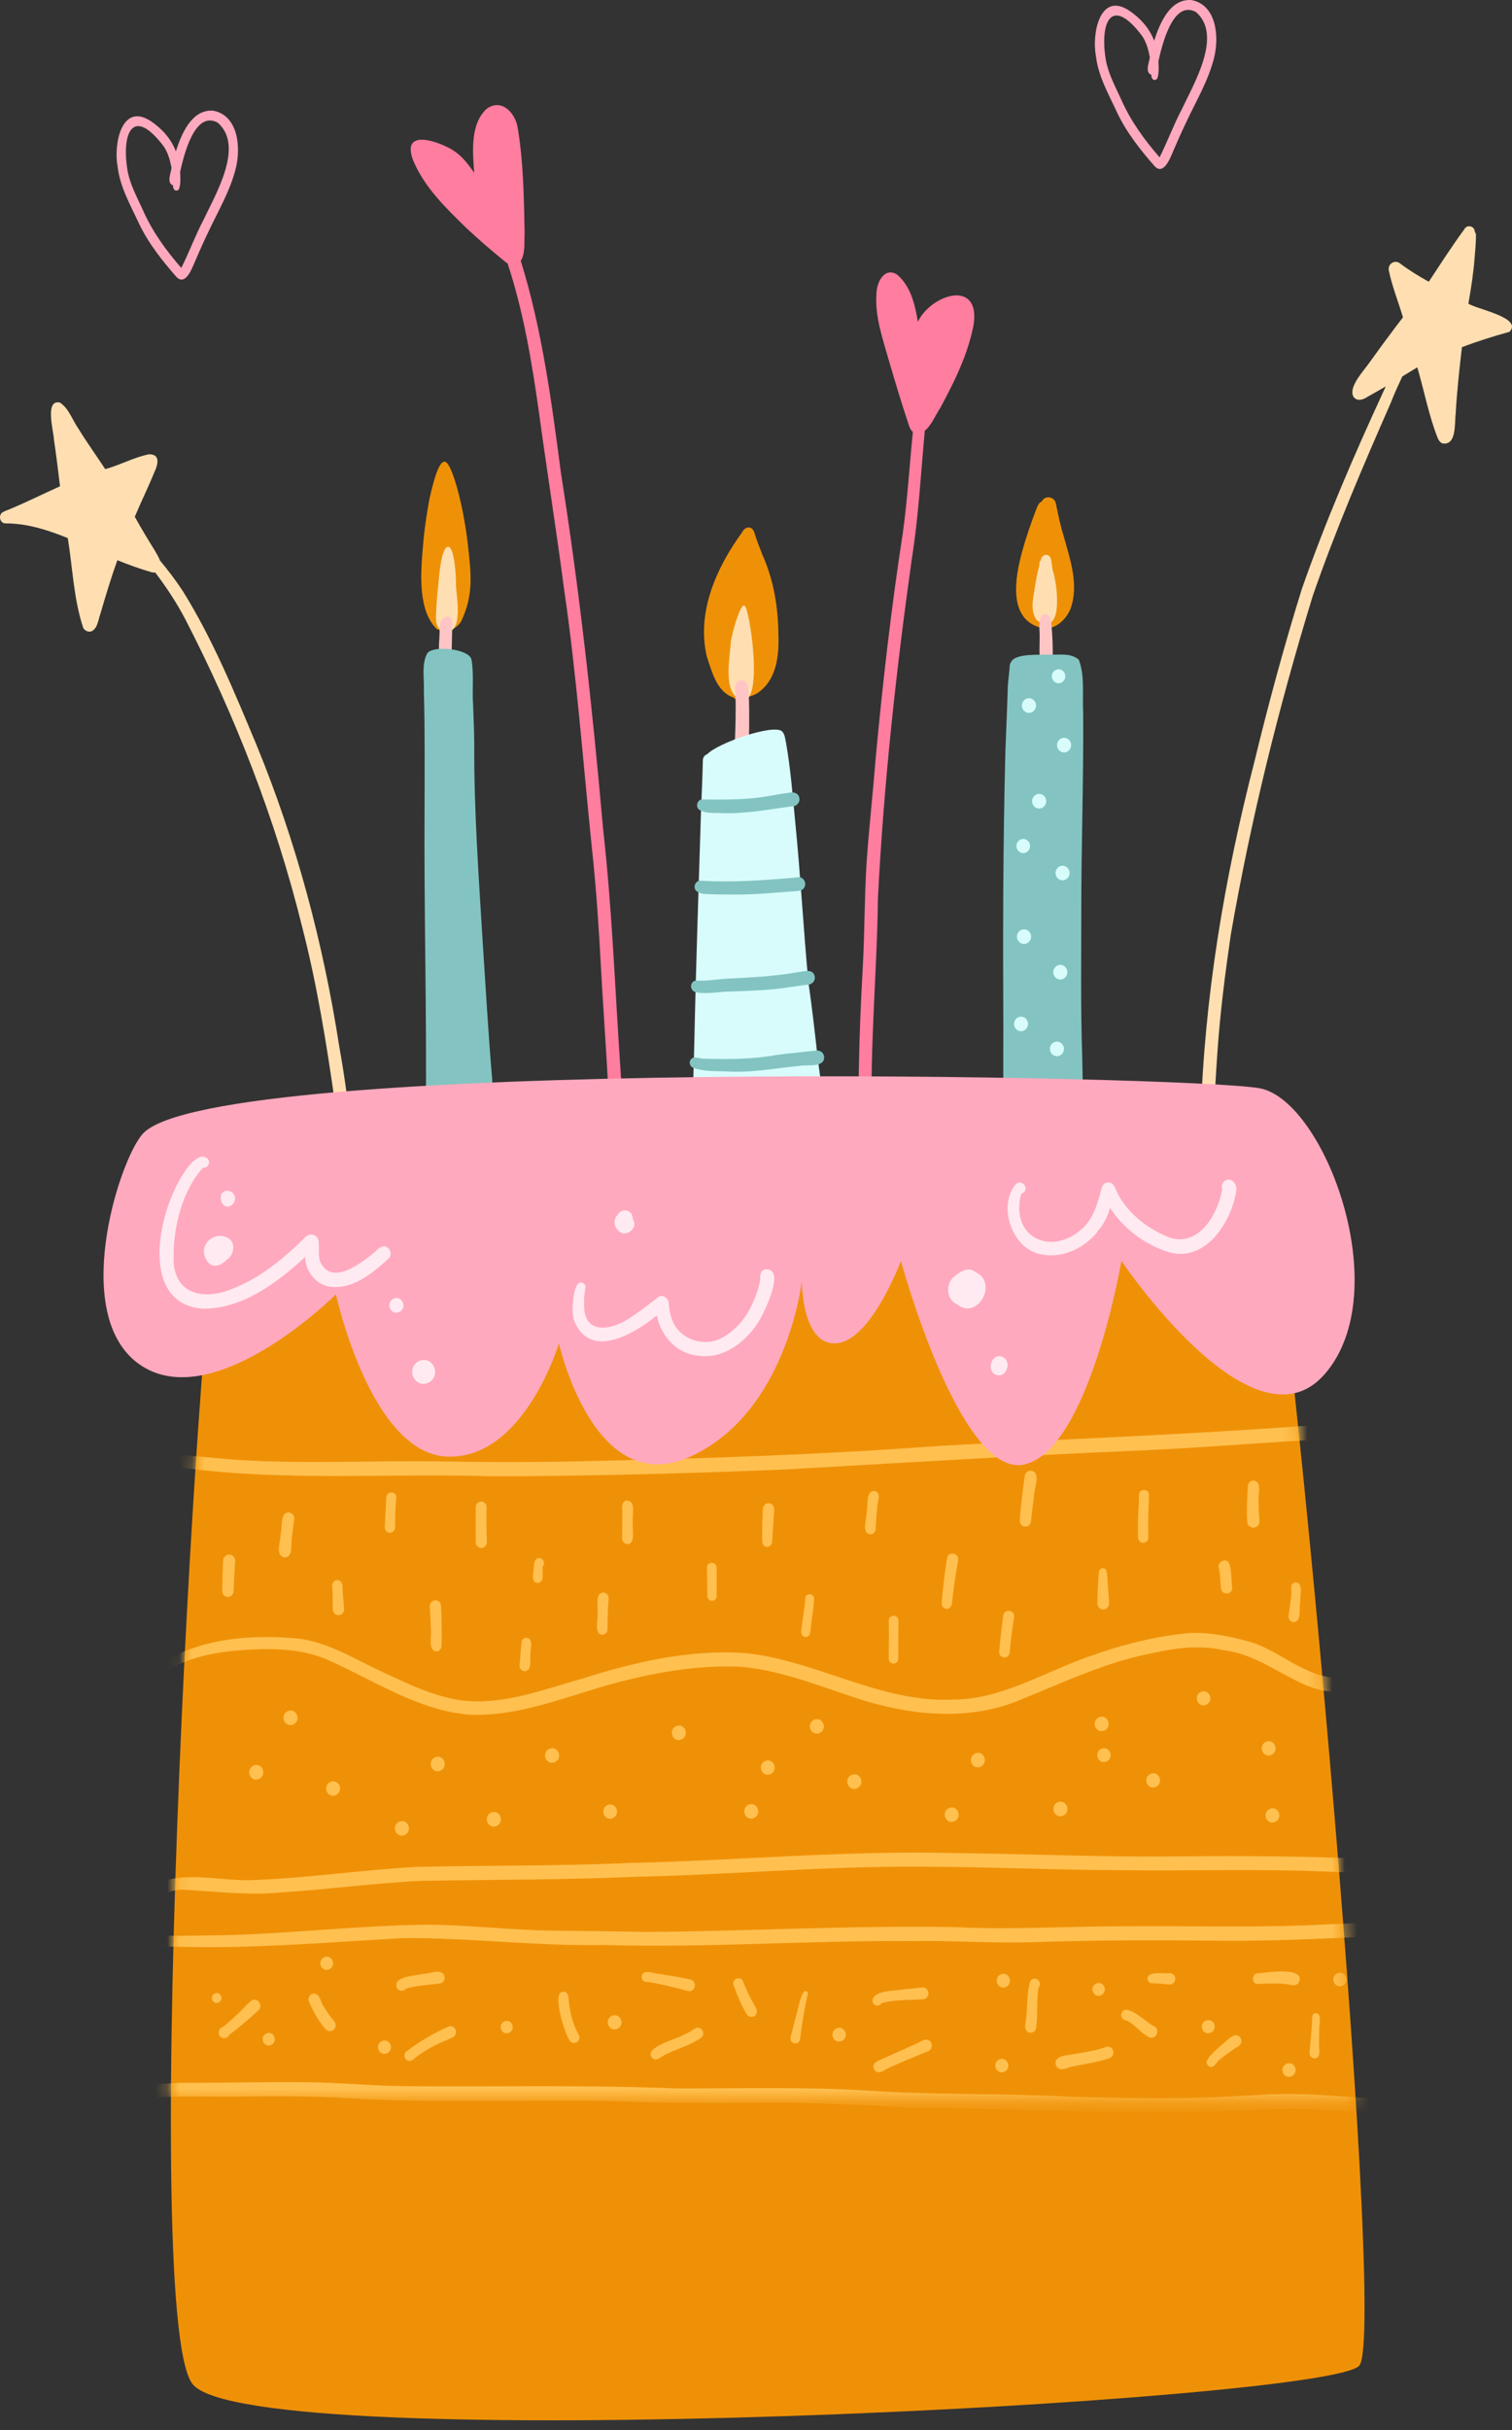 <svg width="122" height="196" viewBox="0 0 122 196" fill="none" xmlns="http://www.w3.org/2000/svg">
<rect x="0" y="0" width="122" height="196" fill="#333333" stroke="none"/>
<g clip-path="url(#clip0_83_3613)">
<path d="M93.159 13.4C92.001 12.074 90.887 10.672 90.127 9.054C89.451 7.593 88.616 6.154 88.427 4.518C88.085 2.752 88.73 -0.682 91.082 0.835C91.971 1.423 92.742 2.257 93.126 3.285C93.591 1.854 94.409 -0.123 96.143 0.006C98.143 0.389 98.382 2.917 97.972 4.617C97.525 6.46 96.513 8.145 95.727 9.827C95.296 10.722 94.898 11.633 94.507 12.547C94.282 13.083 93.778 14.077 93.159 13.4ZM93.566 12.687C94.201 11.416 94.702 10.06 95.363 8.8C96.319 6.765 98.675 2.853 96.502 0.972C94.639 -0.045 93.766 3.616 93.471 4.939C93.493 5.392 93.528 5.889 93.385 6.321C93.166 6.62 92.856 6.365 92.906 6.039C92.347 5.827 92.737 5.042 92.776 4.602C92.659 4.001 92.494 3.4 92.152 2.892C89.647 -0.42 88.709 1.81 89.237 4.897C89.455 6.013 90.007 7.012 90.471 8.032C91.227 9.752 92.352 11.304 93.566 12.687Z" fill="#FFA9BE"/>
<path d="M14.223 22.32C13.064 20.994 11.951 19.593 11.19 17.974C10.514 16.514 9.679 15.075 9.49 13.438C9.148 11.672 9.793 8.238 12.145 9.755C13.034 10.343 13.805 11.178 14.189 12.206C14.654 10.774 15.472 8.797 17.207 8.927C19.206 9.309 19.445 11.837 19.035 13.537C18.588 15.38 17.576 17.066 16.79 18.747C16.36 19.642 15.961 20.553 15.57 21.468C15.345 22.003 14.841 22.998 14.223 22.32ZM14.629 21.608C15.265 20.336 15.765 18.981 16.426 17.721C17.382 15.685 19.738 11.774 17.565 9.892C15.702 8.876 14.83 12.537 14.534 13.859C14.556 14.312 14.591 14.81 14.448 15.242C14.229 15.541 13.919 15.286 13.969 14.959C13.41 14.747 13.801 13.962 13.839 13.522C13.722 12.921 13.557 12.32 13.215 11.813C10.71 8.501 9.772 10.73 10.3 13.818C10.518 14.934 11.07 15.932 11.534 16.953C12.29 18.672 13.415 20.225 14.629 21.608Z" fill="#FFA9BE"/>
<path d="M62.809 51.244C62.795 49.026 62.437 46.809 61.536 44.788C61.305 44.194 61.061 43.6 60.877 42.988C60.713 42.384 60.126 42.417 59.878 42.934C57.816 45.763 56.18 49.378 57.038 52.982C57.461 54.203 57.829 55.783 59.159 56.245C59.382 56.49 59.762 56.509 60.004 56.287C60.412 56.182 60.846 56.11 61.192 55.846C62.639 54.828 62.865 52.925 62.809 51.244Z" fill="#EF9107"/>
<path d="M59.987 56.514C58.224 56.139 58.901 53.084 58.969 51.734C59.096 50.978 59.734 48.645 60.069 48.85C60.45 48.874 61.615 56.416 59.987 56.514Z" fill="#FFDFB1"/>
<path d="M59.287 60.043C59.35 58.584 59.391 57.12 59.336 55.66C59.286 55.295 59.434 54.863 59.84 54.865C60.078 54.865 60.307 55.058 60.331 55.307C60.448 56.129 60.454 56.964 60.447 57.794C60.455 58.544 60.444 59.294 60.399 60.043C60.387 60.358 60.156 60.621 59.843 60.621C59.549 60.621 59.277 60.358 59.287 60.043Z" fill="#FFC5C5"/>
<path d="M66.316 87.628C66.435 88.728 65.014 88.719 64.289 88.87C62.85 89.015 61.405 89.177 59.959 89.114C58.992 89.1 58.092 88.811 57.177 88.538C56.608 88.564 55.882 88.339 55.939 87.616C55.939 86.419 56.004 85.228 56.024 84.032C56.153 77.862 56.37 71.695 56.559 65.528C56.614 64.131 56.682 62.732 56.711 61.335C56.714 61.063 56.87 60.893 57.061 60.828C57.938 59.91 62.469 58.344 63.114 58.996C63.342 59.237 63.357 59.621 63.424 59.914C63.789 61.985 63.951 64.086 64.155 66.18C64.589 70.52 64.822 74.881 65.228 79.218C65.521 81.228 65.744 83.246 65.972 85.266C66.049 85.938 66.157 86.603 66.233 87.275C66.236 87.315 66.236 87.355 66.233 87.394C66.275 87.46 66.304 87.539 66.316 87.628Z" fill="#D8FCFC"/>
<path d="M58.187 65.575C57.614 65.549 56.969 65.622 56.455 65.331C56.082 65.119 56.244 64.48 56.656 64.474C58.448 64.497 60.258 64.513 62.033 64.2C62.543 64.109 63.123 63.998 63.626 63.941C63.983 63.848 64.447 63.935 64.503 64.389C64.556 64.718 64.269 65.039 63.959 65.025C62.03 65.275 60.14 65.658 58.187 65.575Z" fill="#83C4C2"/>
<path d="M59.388 72.149C58.617 72.144 57.84 72.145 57.069 72.109C56.761 72.099 56.42 72.077 56.179 71.849C55.823 71.507 56.224 70.863 56.668 71.056C56.658 71.051 56.648 71.046 56.637 71.041C56.62 71.038 56.602 71.035 56.585 71.031C59.066 71.184 61.565 71 64.04 70.79C64.286 70.774 64.563 70.667 64.772 70.864C64.985 71.054 65.049 71.383 64.866 71.624C64.657 71.909 64.291 71.861 63.986 71.886C62.457 72.008 60.925 72.147 59.388 72.149Z" fill="#83C4C2"/>
<path d="M56.167 80.03C55.802 79.973 55.621 79.501 55.887 79.218C56.011 79.074 56.186 79.076 56.29 79.083C57.025 79.124 57.754 78.992 58.486 78.94C60.465 78.836 62.442 78.756 64.398 78.401C64.867 78.352 65.626 78.08 65.742 78.776C65.794 79.179 65.448 79.437 65.089 79.432C64.627 79.466 64.172 79.56 63.712 79.615C62.191 79.868 60.653 79.899 59.116 79.965C58.135 79.946 57.141 80.209 56.167 80.03Z" fill="#83C4C2"/>
<path d="M58.613 86.411C57.678 86.376 56.774 86.434 55.905 86.107C55.7 86.01 55.594 85.763 55.684 85.542C55.904 85.066 56.458 85.413 56.841 85.383C58.799 85.446 60.764 85.428 62.698 85.077C63.757 84.936 64.822 84.845 65.882 84.727C66.178 84.7 66.454 84.893 66.496 85.21C66.566 86.159 65.107 85.832 64.518 85.966C62.551 86.148 60.597 86.549 58.613 86.411Z" fill="#83C4C2"/>
<path d="M84.136 50.664C81.3 50.051 81.88 46.636 82.481 44.468C82.802 43.29 83.204 42.132 83.645 40.997C83.727 40.798 83.825 40.528 84.048 40.457C84.3 39.923 85.072 40.025 85.195 40.605C85.378 41.467 85.537 42.314 85.801 43.153C86.328 45.07 87.089 47.151 86.37 49.122C85.989 50.014 85.123 50.811 84.136 50.664Z" fill="#EF9107"/>
<path d="M83.678 50.044C83.029 49.221 83.423 48.056 83.541 47.115C83.627 46.608 83.721 46.096 83.865 45.602C83.836 45.45 83.884 45.289 83.984 45.176C84.025 44.745 84.543 44.579 84.76 44.974C84.888 45.305 84.859 45.686 84.955 46.032C85.32 47.148 85.866 51.405 83.678 50.044Z" fill="#FFDFB1"/>
<path d="M83.939 53.392C83.8 52.519 83.943 51.603 83.865 50.716C83.862 50.414 83.857 50.1 83.951 49.811C84.224 49.279 84.85 49.597 84.816 50.143C84.925 51.195 84.967 52.272 84.936 53.324C84.819 53.813 84.119 53.864 83.939 53.392Z" fill="#FFC5C5"/>
<path d="M87.397 57.396C87.442 62.808 87.24 68.22 87.248 73.632C87.248 77.436 87.191 81.244 87.318 85.047C87.337 85.848 87.352 86.651 87.365 87.453C87.376 87.641 87.389 87.866 87.361 88.072C87.358 88.32 87.315 88.558 87.166 88.779C86.891 89.157 86.378 89.058 85.981 89.169C84.686 89.39 83.386 89.687 82.066 89.559C81.749 89.521 81.3 89.481 81.168 89.117C81.156 89.092 81.147 89.067 81.141 89.041C81.118 89.02 81.094 88.992 81.073 88.963C80.957 88.811 80.945 88.615 80.948 88.422C80.958 88.132 80.869 87.818 80.953 87.537C80.954 86.015 80.948 84.489 80.957 82.966C80.92 75.511 80.927 68.056 81.123 60.603C81.181 58.951 81.259 57.3 81.309 55.648C81.312 54.969 81.447 54.293 81.479 53.625C81.491 53.536 81.528 53.454 81.583 53.389C81.95 52.657 83.978 52.841 84.579 52.792C85.381 52.843 86.398 52.617 87.044 53.209C87.549 54.506 87.321 56.016 87.397 57.396Z" fill="#83C4C2"/>
<path d="M82.454 56.902C82.454 56.579 82.714 56.309 83.025 56.309C83.335 56.309 83.596 56.579 83.596 56.902C83.596 57.224 83.335 57.495 83.025 57.495C82.714 57.495 82.454 57.224 82.454 56.902Z" fill="#D8FCFC"/>
<path d="M85.29 60.093C85.29 59.771 85.549 59.502 85.859 59.502C86.17 59.502 86.429 59.771 86.429 60.093C86.429 60.416 86.17 60.685 85.859 60.685C85.549 60.685 85.29 60.416 85.29 60.093Z" fill="#D8FCFC"/>
<path d="M83.277 64.618C83.277 64.296 83.537 64.025 83.847 64.025C84.158 64.025 84.418 64.296 84.418 64.618C84.418 64.941 84.158 65.211 83.847 65.211C83.537 65.211 83.277 64.941 83.277 64.618Z" fill="#D8FCFC"/>
<path d="M85.17 70.409C85.17 70.089 85.429 69.82 85.737 69.82C86.045 69.82 86.303 70.089 86.303 70.409C86.303 70.728 86.045 70.997 85.737 70.997C85.429 70.997 85.17 70.728 85.17 70.409Z" fill="#D8FCFC"/>
<path d="M82.056 75.54C82.056 75.217 82.315 74.949 82.626 74.949C82.936 74.949 83.195 75.217 83.195 75.54C83.195 75.862 82.936 76.131 82.626 76.131C82.315 76.131 82.056 75.862 82.056 75.54Z" fill="#D8FCFC"/>
<path d="M81.82 82.581C81.82 82.26 82.077 81.993 82.386 81.993C82.695 81.993 82.952 82.26 82.952 82.581C82.952 82.902 82.695 83.169 82.386 83.169C82.077 83.169 81.82 82.902 81.82 82.581Z" fill="#D8FCFC"/>
<path d="M84.713 84.595C84.713 84.274 84.972 84.006 85.281 84.006C85.591 84.006 85.849 84.274 85.849 84.595C85.849 84.917 85.591 85.185 85.281 85.185C84.972 85.185 84.713 84.917 84.713 84.595Z" fill="#D8FCFC"/>
<path d="M84.983 78.408C84.983 78.085 85.243 77.815 85.554 77.815C85.865 77.815 86.125 78.085 86.125 78.408C86.125 78.731 85.865 79.001 85.554 79.001C85.243 79.001 84.983 78.731 84.983 78.408Z" fill="#D8FCFC"/>
<path d="M82.012 68.233C82.012 67.921 82.263 67.66 82.564 67.66C82.864 67.66 83.115 67.921 83.115 68.233C83.115 68.544 82.864 68.805 82.564 68.805C82.263 68.805 82.012 68.544 82.012 68.233Z" fill="#D8FCFC"/>
<path d="M84.871 54.541C84.871 54.232 85.118 53.976 85.415 53.976C85.712 53.976 85.959 54.232 85.959 54.541C85.959 54.849 85.712 55.106 85.415 55.106C85.118 55.106 84.871 54.849 84.871 54.541Z" fill="#D8FCFC"/>
<path d="M81.795 87.522C81.795 87.216 82.042 86.96 82.336 86.96C82.63 86.96 82.877 87.216 82.877 87.522C82.877 87.828 82.63 88.084 82.336 88.084C82.042 88.084 81.795 87.828 81.795 87.522Z" fill="#D8FCFC"/>
<path d="M35.238 50.727C33.516 49.062 34.021 45.375 34.201 43.25C34.314 42.247 34.464 41.245 34.648 40.249C34.837 39.452 35.417 36.689 36.056 37.332C36.595 37.876 37.428 40.947 37.772 44.1C38.019 46.365 38.214 48.009 37.201 50.129C36.992 50.457 36.602 50.835 36.05 50.754C35.792 50.863 35.486 50.868 35.238 50.727Z" fill="#EF9107"/>
<path d="M35.928 50.971C35.04 50.8 35.168 49.808 35.196 49.203C35.228 48.595 35.274 47.972 35.347 47.358C35.424 46.581 35.584 43.999 36.207 44.103C36.68 44.253 36.801 46.508 36.793 47.185C36.804 48.017 37.447 51.094 35.928 50.971Z" fill="#FFDFB1"/>
<path d="M35.737 52.886C35.316 52.681 35.425 52.115 35.436 51.705C35.479 51.245 35.451 50.775 35.514 50.318C35.628 49.711 36.427 49.43 36.494 50.207C36.487 50.945 36.456 51.734 36.447 52.439C36.446 52.439 36.445 52.438 36.444 52.438C36.416 52.791 36.031 53.046 35.737 52.886Z" fill="#FFC5C5"/>
<path d="M39.722 87.137C39.397 83.384 39.192 79.652 38.941 75.878C38.622 70.608 38.234 65.228 38.266 59.928C38.257 58.91 38.211 57.894 38.175 56.877C38.079 55.645 38.26 54.362 38.034 53.154C37.761 52.317 34.963 52.029 34.475 52.688C33.989 53.577 34.249 54.724 34.2 55.714C34.29 58.85 34.261 61.991 34.256 65.128C34.205 73.394 34.437 81.653 34.361 89.919C34.21 90.189 34.291 90.583 34.606 90.718C35.275 90.857 35.979 90.854 36.662 90.886C37.462 90.843 38.388 90.947 39.096 90.511C39.525 90.402 39.593 89.953 39.609 89.543C40.218 89.162 39.676 87.789 39.722 87.137Z" fill="#83C4C2"/>
<path d="M17.909 96.916C16.347 98.214 11.111 186.219 15.509 192.242C19.908 198.264 107.283 193.696 109.682 190.788C112.081 187.881 103.484 95.047 101.684 92.347C99.885 89.648 21.907 93.593 17.909 96.916Z" fill="#EF9107"/>
<mask id="mask0_83_3613" style="mask-type:luminance" maskUnits="userSpaceOnUse" x="13" y="91" width="97" height="79">
<path d="M17.909 96.916C16.815 97.826 13.917 141.299 13.792 169.317H109.388C107.596 140.906 102.952 94.25 101.684 92.347C101.266 91.719 96.718 91.451 89.94 91.451C67.594 91.45 20.977 94.367 17.909 96.916Z" fill="white"/>
</mask>
<g mask="url(#mask0_83_3613)">
<path d="M113.773 170.536C110.629 170.416 107.486 170.186 104.341 170.062C100.007 170.149 95.68 170.519 91.339 170.388C85.626 170.304 79.92 170.014 74.205 170.004C70.131 169.8 66.006 169.564 61.936 169.572H61.991C61.998 169.572 62.006 169.572 62.013 169.572C57.597 169.635 53.186 169.617 48.773 169.442C48.781 169.442 48.79 169.442 48.799 169.442H48.848C41.972 169.347 35.103 169.631 28.236 169.23C24.893 169.013 21.607 169.071 18.274 169.099C15.194 169.09 12.172 168.921 9.19 169.771C8.964 169.773 8.779 169.555 8.808 169.319C8.792 168.278 13.517 168.032 14.397 167.983C17.925 167.993 21.486 167.892 25.009 167.936C27.587 167.975 30.254 168.234 32.817 168.251C40.047 168.313 47.3 168.13 54.521 168.435C59.634 168.448 64.743 168.299 69.846 168.597C75.361 168.983 80.888 168.8 86.407 169.106C90.451 169.207 94.458 169.297 98.486 169.12C100.64 169.03 102.791 168.821 104.95 168.895C106.45 168.936 107.943 169.051 109.44 169.157C110.966 169.307 112.517 169.171 114.034 169.387C114.33 169.474 114.522 169.787 114.442 170.108C114.367 170.412 114.062 170.596 113.773 170.536Z" fill="#FFC04F"/>
<path d="M39.669 119.065C31.502 118.808 23.298 119.47 15.167 118.434C13.897 118.291 12.627 118.141 11.357 118.007C11.012 117.944 10.59 118.019 10.311 117.766C10.312 117.767 10.312 117.769 10.312 117.771C10.066 117.484 10.277 117.038 10.654 117.045C11.454 117.033 12.254 117.118 13.052 117.182C15.162 117.371 17.269 117.609 19.383 117.754C24.811 118.079 30.251 117.777 35.685 117.866C39.119 117.928 42.581 117.934 46.006 117.871C55.954 117.657 65.904 117.356 75.833 116.609C85.542 116.079 95.261 115.73 104.961 115.019C106.551 114.939 108.134 114.688 109.727 114.67C110.197 114.673 110.453 115.36 110.08 115.684C109.91 115.858 109.664 115.838 109.443 115.841C107.571 115.932 105.709 116.183 103.834 116.251C99.518 116.53 95.204 116.861 90.881 117.034C81.758 117.426 72.642 117.987 63.526 118.506C55.575 118.834 47.621 119.056 39.669 119.065Z" fill="#FFC04F"/>
<path d="M37.823 138.289C33.699 137.93 30.12 135.494 26.394 133.843C24.688 133.121 22.85 132.968 21.028 133.006C18.722 133.079 16.338 133.313 14.223 134.326C13.575 134.536 12.249 135.75 11.69 135.164C11.603 135.16 11.527 135.089 11.519 134.995C11.51 134.895 11.584 134.802 11.681 134.794C12.253 134.807 12.665 134.351 13.126 134.099C16.364 132.059 20.401 131.82 24.093 132.153C26.219 132.426 28.115 133.498 30.017 134.449C32.367 135.529 34.766 136.815 37.336 137.151C40.639 137.514 43.834 136.272 46.965 135.386C51.209 134.034 55.706 133.005 60.165 133.326C65.865 133.913 71.07 137.355 76.888 137.074C80.804 137.061 84.176 134.899 87.784 133.63C90.483 132.655 93.303 131.918 96.159 131.695C97.717 131.657 99.261 131.98 100.76 132.389C102.534 132.887 104.003 134.119 105.705 134.802C109.86 136.673 113.072 132.899 117.083 132.605C117.532 132.559 117.981 132.517 118.433 132.519C118.702 132.52 118.928 132.767 118.951 133.036C118.976 133.332 118.751 133.639 118.454 133.65C117.407 133.696 116.357 133.822 115.35 134.129C111.818 135.398 109.195 137.542 105.292 135.878C103.113 134.917 101.137 133.355 98.72 133.09C96.68 132.623 94.694 132.944 92.691 133.389C89.132 134.106 85.868 135.658 82.515 137.015C78.562 138.744 74.121 138.431 70.068 137.254C66.689 136.234 63.411 134.764 59.872 134.434C56.478 134.251 53.035 134.849 49.748 135.71C45.821 136.753 41.939 138.479 37.823 138.289Z" fill="#FFC04F"/>
<path d="M12.135 152.907C11.742 152.842 11.64 152.288 11.955 152.056C12.071 151.97 12.222 151.949 12.357 151.993C15.038 150.787 17.936 151.809 20.742 151.615C25.053 151.437 29.334 150.798 33.642 150.565C39.335 150.434 45.032 150.509 50.722 150.252C59.47 150.059 68.203 149.229 76.959 149.451C82.406 149.511 87.851 149.738 93.3 149.733C98.674 149.681 104.038 149.662 109.412 149.887C110.565 149.92 111.667 149.825 112.807 149.695C113.071 149.674 113.319 149.89 113.366 150.157C113.42 150.467 113.201 150.809 112.883 150.82C110.975 151.092 109.048 151.03 107.13 150.951C101.643 150.703 96.152 150.904 90.664 150.833C85.214 150.825 79.773 150.557 74.323 150.55C66.642 150.496 58.979 151.197 51.303 151.364C45.57 151.613 39.821 151.593 34.092 151.688C30.326 151.855 26.582 152.38 22.821 152.612C20.117 152.905 17.423 152.537 14.725 152.403C13.834 152.383 13.011 152.894 12.135 152.907Z" fill="#FFC04F"/>
<path d="M14.78 157.017C13.271 156.998 11.757 156.96 10.266 156.695C10.049 156.66 9.905 156.428 9.943 156.209C9.982 155.988 10.198 155.828 10.412 155.874C12.835 156.261 15.306 156.089 17.746 156.085C23.321 155.974 28.877 155.285 34.45 155.23C37.768 155.244 41.07 155.65 44.387 155.706C46.901 155.744 49.414 155.743 51.927 155.814C60.318 155.763 68.685 155.27 77.078 155.424C81.728 155.663 86.374 155.335 91.019 155.357C96.51 155.312 102.008 155.498 107.492 155.182C109.723 155.119 111.966 154.923 114.197 154.935C114.489 154.909 114.775 155.143 114.794 155.456C114.819 155.764 114.592 156.05 114.293 156.075C108.808 156.194 103.331 156.61 97.839 156.516C93.008 156.464 88.191 156.475 83.378 156.638C80.043 156.749 76.709 156.481 73.373 156.55C65.142 156.493 56.928 157.11 48.703 156.864C43.319 156.97 37.967 156.279 32.588 156.308C26.658 156.633 20.724 157.159 14.78 157.017Z" fill="#FFC04F"/>
<path d="M22.966 125.61C22.171 125.466 22.643 124.364 22.636 123.799C22.806 123.26 22.553 121.879 23.36 121.986C23.638 122.032 23.825 122.364 23.722 122.636C23.659 123.068 23.609 123.502 23.559 123.937C23.414 124.467 23.727 125.575 22.966 125.61Z" fill="#FFC04F"/>
<path d="M27.017 130.156C26.729 129.871 26.897 129.339 26.843 129.002C26.842 128.972 26.843 128.959 26.843 128.986C26.835 128.668 26.831 128.339 26.825 128.033C26.747 127.769 26.895 127.462 27.18 127.435C27.825 127.444 27.584 128.293 27.683 128.734C27.711 129.073 27.741 129.413 27.763 129.753C27.803 130.16 27.313 130.429 27.017 130.156Z" fill="#FFC04F"/>
<path d="M31.442 123.616C31.214 123.605 31.036 123.399 31.047 123.165C31.082 122.368 31.138 121.573 31.162 120.776C31.171 120.52 31.412 120.328 31.651 120.373C31.972 120.437 32.038 120.78 31.949 121.056C31.896 121.771 31.887 122.49 31.876 123.206C31.871 123.441 31.661 123.626 31.442 123.616Z" fill="#FFC04F"/>
<path d="M35.183 133.186C34.494 133.115 34.865 131.823 34.764 131.322C34.745 130.74 34.724 130.158 34.681 129.576C34.662 129.319 34.846 129.086 35.096 129.065C35.335 129.043 35.576 129.236 35.588 129.494C35.64 130.582 35.652 131.676 35.628 132.766C35.624 133.007 35.409 133.197 35.183 133.186Z" fill="#FFC04F"/>
<path d="M38.388 124.363C38.381 123.42 38.371 122.475 38.39 121.531C38.418 120.938 39.291 120.98 39.267 121.576C39.222 122.434 39.263 123.264 39.276 124.106C39.276 124.301 39.314 124.521 39.178 124.684C38.914 125.022 38.37 124.796 38.388 124.363Z" fill="#FFC04F"/>
<path d="M43.368 127.665C42.829 127.61 43.036 126.942 43.053 126.572C43.114 126.28 43.039 125.873 43.326 125.702C43.689 125.489 44.084 126.002 43.803 126.321C43.699 126.759 44.017 127.628 43.368 127.665Z" fill="#FFC04F"/>
<path d="M42.321 134.784C42.097 134.773 41.906 134.565 41.923 134.327C41.966 133.709 42.034 133.093 42.074 132.474C42.089 132.252 42.269 132.076 42.486 132.087C43.071 132.164 42.793 132.916 42.81 133.328C42.711 133.799 43 134.746 42.321 134.784Z" fill="#FFC04F"/>
<path d="M50.605 124.531C50.361 124.518 50.195 124.305 50.195 124.061C50.195 123.3 50.221 122.538 50.211 121.776C50.151 121.458 50.204 121.05 50.583 121.016C51.353 121.058 50.988 122.171 51.062 122.699C50.964 123.224 51.359 124.521 50.605 124.531Z" fill="#FFC04F"/>
<path d="M48.58 131.843C47.888 131.759 48.292 130.542 48.21 130.033C48.297 129.524 47.964 128.496 48.693 128.44C48.924 128.452 49.129 128.668 49.108 128.915C49.035 129.751 49.032 130.594 49.016 131.432C49.011 131.668 48.801 131.854 48.58 131.843Z" fill="#FFC04F"/>
<path d="M61.88 124.755C61.654 124.742 61.504 124.546 61.501 124.32C61.492 123.441 61.512 122.562 61.556 121.684C61.57 121.426 61.785 121.22 62.035 121.233C62.28 121.245 62.485 121.472 62.469 121.73C62.412 122.607 62.356 123.484 62.299 124.361C62.285 124.587 62.098 124.766 61.88 124.755Z" fill="#FFC04F"/>
<path d="M57.432 129.108C57.218 129.098 57.078 128.912 57.075 128.701C57.056 127.915 57.082 127.217 57.04 126.473C56.999 125.948 57.772 125.878 57.816 126.403C57.833 127.18 57.819 127.96 57.825 128.738C57.826 128.951 57.629 129.118 57.432 129.108Z" fill="#FFC04F"/>
<path d="M64.993 132.023C64.57 131.989 64.639 131.526 64.688 131.217C64.764 130.459 64.938 129.696 64.966 128.929C64.987 128.441 65.705 128.476 65.689 128.966C65.651 129.735 65.497 130.506 65.42 131.268C65.39 131.57 65.395 132.039 64.993 132.023Z" fill="#FFC04F"/>
<path d="M70.208 123.742C69.468 123.625 69.961 122.477 69.922 121.95C70.058 121.446 69.833 120.196 70.578 120.25C71.182 120.412 70.772 121.135 70.78 121.571C70.723 122.154 70.679 122.738 70.655 123.323C70.645 123.564 70.438 123.755 70.208 123.742Z" fill="#FFC04F"/>
<path d="M76.372 129.755C76.153 129.744 75.957 129.537 75.978 129.304C76.09 128.041 76.221 126.901 76.412 125.678C76.521 125.073 77.408 125.239 77.308 125.85C77.109 127 76.939 128.059 76.825 129.182C76.824 129.463 76.683 129.776 76.372 129.755Z" fill="#FFC04F"/>
<path d="M72.077 134.168C71.86 134.157 71.71 133.966 71.71 133.748C71.713 132.805 71.736 131.898 71.719 130.989V131.017V131.043C71.717 130.92 71.713 130.832 71.711 130.748C71.688 130.182 72.496 130.165 72.493 130.733C72.486 131.75 72.475 132.769 72.481 133.787C72.483 134.006 72.279 134.177 72.077 134.168Z" fill="#FFC04F"/>
<path d="M81.025 133.678C80.8 133.665 80.601 133.455 80.622 133.216C80.703 132.233 80.816 131.255 80.954 130.279C81.058 129.694 81.921 129.854 81.823 130.446C81.662 131.39 81.559 132.312 81.469 133.259C81.446 133.498 81.261 133.691 81.025 133.678Z" fill="#FFC04F"/>
<path d="M82.719 123.124C82.474 123.112 82.274 122.886 82.288 122.631C82.358 121.423 82.529 120.22 82.685 119.02C82.721 118.748 82.999 118.569 83.25 118.617C84.018 118.819 83.407 120.112 83.43 120.697C83.34 121.357 83.25 122.014 83.192 122.678C83.17 122.933 82.969 123.137 82.719 123.124Z" fill="#FFC04F"/>
<path d="M91.835 124.043C91.792 123.173 91.837 122.302 91.877 121.434C91.889 121.141 91.909 120.844 91.906 120.551C91.931 120.013 92.721 120.048 92.705 120.591C92.699 121.153 92.664 121.712 92.653 122.274C92.638 122.858 92.644 123.443 92.656 124.026C92.66 124.236 92.473 124.414 92.281 124.431C92.066 124.451 91.844 124.277 91.835 124.043Z" fill="#FFC04F"/>
<path d="M88.713 129.688C88.596 129.586 88.545 129.443 88.544 129.287C88.549 128.643 88.582 127.998 88.623 127.355C88.668 127.048 88.578 126.428 89.035 126.478C89.036 126.477 89.036 126.477 89.037 126.477C89.148 126.491 89.239 126.583 89.272 126.691C89.383 127.103 89.359 127.544 89.397 127.968C89.427 128.402 89.468 128.834 89.492 129.268C89.532 129.691 89.024 129.973 88.713 129.688Z" fill="#FFC04F"/>
<path d="M100.642 122.804C100.567 121.826 100.638 120.833 100.688 119.852C100.709 119.6 100.907 119.398 101.156 119.411C101.89 119.5 101.453 120.693 101.556 121.196C101.567 121.678 101.568 122.165 101.625 122.645C101.655 122.899 101.473 123.141 101.238 123.195C100.984 123.255 100.687 123.083 100.642 122.804Z" fill="#FFC04F"/>
<path d="M98.523 128.104C98.463 127.598 98.444 127.088 98.386 126.582C98.102 126.099 98.783 125.583 99.142 126.01C99.392 126.512 99.338 127.429 99.425 128.022C99.462 128.634 98.591 128.716 98.523 128.104Z" fill="#FFC04F"/>
<path d="M104.373 130.829C104.112 130.817 103.937 130.567 103.974 130.307C104.049 129.787 104.118 129.267 104.185 128.746C104.275 128.356 103.966 127.711 104.524 127.624C105.201 127.608 104.885 128.74 104.914 129.191C104.79 129.686 105.071 130.8 104.373 130.829Z" fill="#FFC04F"/>
<path d="M18.365 128.798C18.109 128.785 17.931 128.56 17.931 128.302C17.936 127.487 17.961 126.673 18.002 125.859C18.017 125.585 18.246 125.367 18.512 125.381C18.773 125.393 18.991 125.634 18.973 125.909C18.921 126.721 18.88 127.535 18.842 128.348C18.831 128.606 18.612 128.811 18.365 128.798Z" fill="#FFC04F"/>
<path d="M20.106 142.906C20.122 142.573 20.394 142.343 20.705 142.343C21.016 142.343 21.261 142.654 21.248 142.965C21.231 143.298 20.959 143.528 20.649 143.528C20.338 143.528 20.093 143.217 20.106 142.906Z" fill="#FFC04F"/>
<path d="M22.872 138.51C22.887 138.177 23.159 137.948 23.47 137.948C23.78 137.948 24.025 138.258 24.011 138.569C23.996 138.902 23.724 139.131 23.413 139.131C23.102 139.131 22.857 138.82 22.872 138.51Z" fill="#FFC04F"/>
<path d="M26.314 144.217C26.329 143.887 26.598 143.661 26.906 143.661C27.214 143.661 27.456 143.969 27.443 144.276C27.426 144.606 27.157 144.832 26.849 144.832C26.542 144.832 26.299 144.526 26.314 144.217Z" fill="#FFC04F"/>
<path d="M31.861 147.432C31.876 147.099 32.147 146.872 32.458 146.872C32.768 146.872 33.012 147.18 32.997 147.491C32.982 147.824 32.712 148.051 32.401 148.051C32.09 148.051 31.846 147.742 31.861 147.432Z" fill="#FFC04F"/>
<path d="M34.755 142.24C34.771 141.909 35.041 141.682 35.348 141.682C35.656 141.682 35.898 141.989 35.885 142.298C35.869 142.629 35.6 142.856 35.292 142.856C34.984 142.856 34.742 142.548 34.755 142.24Z" fill="#FFC04F"/>
<path d="M39.282 146.697C39.297 146.364 39.568 146.137 39.879 146.137C40.189 146.137 40.433 146.446 40.418 146.756C40.403 147.089 40.133 147.316 39.822 147.316C39.511 147.316 39.267 147.008 39.282 146.697Z" fill="#FFC04F"/>
<path d="M43.981 141.554C43.996 141.222 44.266 140.995 44.576 140.995C44.885 140.995 45.128 141.304 45.114 141.613C45.099 141.945 44.828 142.172 44.519 142.172C44.21 142.172 43.966 141.863 43.981 141.554Z" fill="#FFC04F"/>
<path d="M48.676 146.079C48.691 145.752 48.956 145.53 49.259 145.53C49.563 145.53 49.803 145.832 49.788 146.135C49.773 146.462 49.508 146.684 49.205 146.684C48.901 146.684 48.661 146.382 48.676 146.079Z" fill="#FFC04F"/>
<path d="M54.21 139.722C54.225 139.392 54.496 139.165 54.803 139.165C55.111 139.165 55.353 139.472 55.34 139.781C55.325 140.111 55.055 140.338 54.747 140.338C54.439 140.338 54.197 140.031 54.21 139.722Z" fill="#FFC04F"/>
<path d="M60.054 146.057C60.071 145.728 60.338 145.501 60.646 145.501C60.952 145.501 61.195 145.809 61.181 146.116C61.165 146.445 60.897 146.672 60.59 146.672C60.284 146.672 60.041 146.365 60.054 146.057Z" fill="#FFC04F"/>
<path d="M61.394 142.527C61.408 142.201 61.673 141.979 61.975 141.979C62.278 141.979 62.516 142.282 62.502 142.583C62.487 142.908 62.223 143.131 61.921 143.131C61.618 143.131 61.38 142.828 61.394 142.527Z" fill="#FFC04F"/>
<path d="M65.345 139.204C65.36 138.873 65.629 138.646 65.939 138.646C66.246 138.646 66.49 138.953 66.475 139.262C66.46 139.593 66.191 139.82 65.882 139.82C65.575 139.82 65.33 139.512 65.345 139.204Z" fill="#FFC04F"/>
<path d="M68.364 143.661C68.379 143.327 68.651 143.099 68.962 143.099C69.272 143.099 69.517 143.409 69.503 143.719C69.488 144.053 69.216 144.281 68.905 144.281C68.594 144.281 68.349 143.971 68.364 143.661Z" fill="#FFC04F"/>
<path d="M76.228 146.326C76.244 145.997 76.511 145.772 76.818 145.772C77.124 145.772 77.365 146.078 77.351 146.385C77.335 146.714 77.067 146.939 76.761 146.939C76.455 146.939 76.214 146.634 76.228 146.326Z" fill="#FFC04F"/>
<path d="M78.34 141.924C78.354 141.594 78.623 141.368 78.931 141.368C79.239 141.368 79.481 141.676 79.466 141.983C79.451 142.313 79.183 142.539 78.875 142.539C78.567 142.539 78.325 142.233 78.34 141.924Z" fill="#FFC04F"/>
<path d="M84.996 145.867C85.011 145.535 85.282 145.308 85.591 145.308C85.9 145.308 86.144 145.616 86.129 145.925C86.115 146.257 85.844 146.484 85.535 146.484C85.226 146.484 84.981 146.175 84.996 145.867Z" fill="#FFC04F"/>
<path d="M88.329 139.007C88.344 138.678 88.611 138.452 88.919 138.452C89.225 138.452 89.468 138.758 89.453 139.065C89.438 139.394 89.17 139.62 88.862 139.62C88.556 139.62 88.314 139.314 88.329 139.007Z" fill="#FFC04F"/>
<path d="M88.532 141.527C88.547 141.211 88.806 140.993 89.1 140.993C89.396 140.993 89.628 141.288 89.615 141.583C89.6 141.9 89.343 142.117 89.047 142.117C88.751 142.117 88.519 141.822 88.532 141.527Z" fill="#FFC04F"/>
<path d="M96.568 136.942C96.583 136.619 96.844 136.4 97.143 136.4C97.444 136.4 97.678 136.698 97.665 136.997C97.65 137.32 97.388 137.539 97.09 137.539C96.79 137.539 96.554 137.241 96.568 136.942Z" fill="#FFC04F"/>
<path d="M92.49 143.562C92.505 143.236 92.77 143.014 93.072 143.014C93.375 143.014 93.613 143.316 93.6 143.617C93.585 143.943 93.32 144.165 93.018 144.165C92.715 144.165 92.477 143.863 92.49 143.562Z" fill="#FFC04F"/>
<path d="M102.116 146.388C102.133 146.063 102.397 145.839 102.699 145.839C103.002 145.839 103.241 146.141 103.228 146.444C103.212 146.77 102.947 146.994 102.645 146.994C102.342 146.994 102.103 146.691 102.116 146.388Z" fill="#FFC04F"/>
<path d="M101.81 140.98C101.825 140.652 102.09 140.43 102.393 140.43C102.698 140.43 102.937 140.733 102.922 141.035C102.907 141.362 102.643 141.585 102.339 141.585C102.035 141.585 101.795 141.282 101.81 140.98Z" fill="#FFC04F"/>
<path d="M17.806 164.28C17.551 164.072 17.624 163.601 17.937 163.499C18.006 163.484 18.087 163.394 18.121 163.374C18.547 163.018 18.956 162.655 19.35 162.262C19.657 161.969 19.931 161.628 20.266 161.37C20.725 161.021 21.282 161.731 20.856 162.126C20.105 162.838 19.31 163.495 18.49 164.119C18.381 164.389 18.018 164.476 17.806 164.28Z" fill="#FFC04F"/>
<path d="M26.278 163.663C25.704 163.037 25.309 162.251 24.945 161.482C24.809 161.236 24.94 160.91 25.188 160.815C25.819 160.619 25.854 161.504 26.149 161.876C26.399 162.269 26.657 162.66 26.962 163.01C27.131 163.205 27.122 163.512 26.935 163.691C26.742 163.877 26.462 163.847 26.278 163.663Z" fill="#FFC04F"/>
<path d="M32.68 165.986C32.566 165.762 32.666 165.509 32.869 165.397C32.87 165.396 32.87 165.395 32.861 165.399C33.895 164.621 35.007 163.964 36.184 163.446C36.41 163.343 36.684 163.494 36.768 163.724C36.855 163.971 36.729 164.233 36.5 164.331C35.894 164.596 35.28 164.84 34.703 165.172C34.193 165.467 33.781 165.733 33.339 166.093C33.153 166.302 32.803 166.23 32.68 165.986Z" fill="#FFC04F"/>
<path d="M32.015 160.311C31.646 159.372 33.603 159.344 34.118 159.199C34.644 159.207 35.736 158.657 35.878 159.457C35.9 159.721 35.71 159.945 35.462 159.974C34.557 160.09 33.636 160.13 32.754 160.382C32.569 160.639 32.152 160.6 32.015 160.311Z" fill="#FFC04F"/>
<path d="M45.974 164.585C45.61 164.144 44.482 160.638 45.422 160.637C45.678 160.614 45.869 160.828 45.87 161.083C45.932 162.137 46.189 163.206 46.701 164.12C46.957 164.587 46.261 165.033 45.974 164.585Z" fill="#FFC04F"/>
<path d="M52.574 165.912C51.991 165.096 54.691 164.42 55.188 164.098C55.509 163.958 55.817 163.779 56.112 163.587C56.564 163.314 57 164.049 56.562 164.348C55.656 165 54.558 165.238 53.585 165.755C53.267 165.936 52.878 166.33 52.574 165.912Z" fill="#FFC04F"/>
<path d="M55.479 160.567C54.397 160.277 53.326 160.008 52.222 159.837C52.003 159.882 51.785 159.709 51.767 159.478C51.813 158.701 52.798 159.2 53.259 159.206C54.089 159.368 54.941 159.452 55.759 159.665C56.323 159.865 56.045 160.748 55.479 160.567Z" fill="#FFC04F"/>
<path d="M64.099 164.801C63.869 164.763 63.723 164.503 63.797 164.275C63.95 163.696 64.1 163.117 64.246 162.535C64.379 162.226 64.691 159.995 65.2 160.725C64.918 161.936 64.706 163.214 64.556 164.474C64.525 164.695 64.303 164.84 64.099 164.801Z" fill="#FFC04F"/>
<path d="M70.53 166.892C70.325 166.437 70.747 166.234 71.088 166.104C72.044 165.659 73.006 165.256 73.937 164.818C74.243 164.711 74.531 164.429 74.865 164.519C75.277 164.644 75.291 165.288 74.884 165.434C73.857 165.85 72.832 166.27 71.821 166.725C71.422 166.876 70.856 167.444 70.53 166.892Z" fill="#FFC04F"/>
<path d="M70.672 161.729C70.519 161.678 70.408 161.531 70.393 161.365C70.468 160.494 72.193 160.589 72.834 160.45C73.361 160.395 73.889 160.344 74.415 160.293C74.665 160.27 74.891 160.469 74.913 160.727C74.934 160.976 74.745 161.233 74.496 161.243C73.378 161.315 72.225 161.254 71.136 161.554C71.039 161.705 70.844 161.789 70.672 161.729Z" fill="#FFC04F"/>
<path d="M83.079 163.936C82.63 163.856 82.706 163.321 82.768 163.005C82.921 161.939 82.823 160.857 83.114 159.821C83.408 159.227 84.233 159.832 83.782 160.316C83.631 161.389 83.746 162.483 83.606 163.559C83.576 163.812 83.311 163.979 83.079 163.936Z" fill="#FFC04F"/>
<path d="M92.767 164.32C92.049 164.012 91.596 163.25 90.869 162.948C90.28 162.909 90.374 162 90.95 162.093C91.316 162.171 91.624 162.379 91.932 162.586C92.352 162.842 92.684 163.219 93.113 163.414C93.637 163.662 93.31 164.512 92.767 164.32Z" fill="#FFC04F"/>
<path d="M97.376 166.198C97.733 165.575 98.353 165.139 98.873 164.665C99.197 164.397 99.713 163.837 100.08 164.338C100.303 164.659 100.058 165.027 99.753 165.133C99.303 165.419 98.888 165.724 98.478 166.063C98.191 166.23 98.062 166.661 97.764 166.705C97.507 166.729 97.291 166.459 97.376 166.198Z" fill="#FFC04F"/>
<path d="M104.249 160.099C103.308 159.891 102.339 159.981 101.395 160.01C101.013 159.898 101.006 159.292 101.378 159.17C101.377 159.169 101.377 159.168 101.377 159.167H101.378C102.006 159.119 105.2 158.572 104.848 159.769C104.762 160.043 104.483 160.166 104.232 160.095L104.249 160.099Z" fill="#FFC04F"/>
<path d="M105.662 165.57C105.73 164.626 105.859 163.649 105.876 162.707C105.868 162.534 105.981 162.379 106.154 162.361C106.748 162.391 106.385 163.379 106.448 163.784C106.434 164.221 106.422 164.626 106.433 165.033C106.437 165.386 106.574 165.946 106.094 166.004C105.861 166.025 105.649 165.819 105.662 165.57Z" fill="#FFC04F"/>
<path d="M85.197 166.563C84.981 165.705 86.255 165.787 86.723 165.646C87.386 165.542 88.138 165.425 88.765 165.244C88.962 165.182 89.063 165.153 89.24 165.091C89.794 164.889 90.106 165.753 89.555 165.97C88.602 166.316 87.647 166.433 86.668 166.642C86.192 166.683 85.475 167.207 85.197 166.563Z" fill="#FFC04F"/>
<path d="M94.374 160.052C93.898 160.032 93.423 159.936 92.955 159.954C92.768 159.954 92.606 159.811 92.589 159.612C92.557 158.919 93.969 159.212 94.418 159.142C94.989 159.172 94.946 160.076 94.374 160.052Z" fill="#FFC04F"/>
<path d="M60.263 162.473C59.804 161.71 59.471 160.89 59.178 160.061C59.048 159.563 59.804 159.329 59.961 159.817C60.22 160.516 60.551 161.149 60.904 161.794C61.094 162.027 61.158 162.388 60.887 162.584C60.69 162.729 60.405 162.681 60.263 162.473Z" fill="#FFC04F"/>
<path d="M49.039 163.073C49.054 162.748 49.317 162.526 49.619 162.526C49.922 162.526 50.16 162.827 50.145 163.128C50.13 163.452 49.867 163.675 49.565 163.675C49.262 163.675 49.024 163.374 49.039 163.073Z" fill="#FFC04F"/>
<path d="M40.4 163.464C40.413 163.18 40.645 162.984 40.909 162.984C41.174 162.984 41.383 163.248 41.372 163.513C41.358 163.797 41.126 163.994 40.862 163.994C40.597 163.994 40.388 163.728 40.4 163.464Z" fill="#FFC04F"/>
<path d="M25.843 158.313C25.858 158.01 26.103 157.803 26.384 157.803C26.666 157.803 26.888 158.084 26.875 158.365C26.86 158.668 26.615 158.875 26.334 158.875C26.053 158.875 25.83 158.594 25.843 158.313Z" fill="#FFC04F"/>
<path d="M21.196 164.439C21.209 164.152 21.442 163.956 21.708 163.956C21.976 163.956 22.186 164.222 22.174 164.489C22.16 164.776 21.927 164.972 21.661 164.972C21.393 164.972 21.183 164.706 21.196 164.439Z" fill="#FFC04F"/>
<path d="M17.097 161.121C17.107 160.894 17.293 160.738 17.504 160.738C17.715 160.738 17.882 160.95 17.873 161.161C17.862 161.388 17.676 161.544 17.465 161.544C17.254 161.544 17.088 161.332 17.097 161.121Z" fill="#FFC04F"/>
<path d="M30.502 165.081C30.515 164.774 30.765 164.565 31.049 164.565C31.334 164.565 31.559 164.849 31.545 165.133C31.532 165.44 31.282 165.649 30.998 165.649C30.713 165.649 30.488 165.365 30.502 165.081Z" fill="#FFC04F"/>
<path d="M67.165 164.07C67.179 163.755 67.437 163.539 67.729 163.539C68.022 163.539 68.254 163.832 68.241 164.125C68.226 164.441 67.969 164.657 67.676 164.657C67.383 164.657 67.151 164.363 67.165 164.07Z" fill="#FFC04F"/>
<path d="M80.422 159.717C80.437 159.403 80.691 159.189 80.984 159.189C81.275 159.189 81.506 159.48 81.492 159.772C81.477 160.086 81.223 160.3 80.93 160.3C80.639 160.3 80.408 160.009 80.422 159.717Z" fill="#FFC04F"/>
<path d="M80.309 166.566C80.324 166.257 80.574 166.046 80.861 166.046C81.149 166.046 81.375 166.333 81.362 166.618C81.347 166.927 81.097 167.138 80.81 167.138C80.522 167.138 80.296 166.851 80.309 166.566Z" fill="#FFC04F"/>
<path d="M88.146 160.422C88.159 160.129 88.397 159.928 88.669 159.928C88.942 159.928 89.156 160.2 89.145 160.471C89.131 160.765 88.894 160.966 88.621 160.966C88.348 160.966 88.134 160.694 88.146 160.422Z" fill="#FFC04F"/>
<path d="M96.974 163.427C96.988 163.124 97.234 162.916 97.516 162.916C97.799 162.916 98.022 163.198 98.008 163.479C97.993 163.782 97.748 163.99 97.466 163.99C97.183 163.99 96.96 163.709 96.974 163.427Z" fill="#FFC04F"/>
<path d="M103.477 166.921C103.491 166.611 103.746 166.396 104.036 166.396C104.326 166.396 104.554 166.687 104.541 166.977C104.526 167.287 104.272 167.502 103.982 167.502C103.692 167.502 103.463 167.212 103.477 166.921Z" fill="#FFC04F"/>
<path d="M107.588 159.62C107.601 159.311 107.853 159.1 108.139 159.1C108.428 159.1 108.654 159.385 108.641 159.672C108.627 159.981 108.376 160.193 108.089 160.193C107.801 160.193 107.575 159.907 107.588 159.62Z" fill="#FFC04F"/>
</g>
<mask id="mask1_83_3613" style="mask-type:luminance" maskUnits="userSpaceOnUse" x="-15" y="-150" width="151" height="320">
<path d="M-14.902 169.317H135.405V-149.176H-14.902V169.317Z" fill="white"/>
</mask>
<g mask="url(#mask1_83_3613)">
<path d="M74.058 25.95C75.149 23.708 79.152 22.471 78.552 26.227C78.095 28.601 77.004 30.791 75.876 32.889C75.531 33.374 75.163 34.313 74.62 34.736C74.3 38.194 74.116 41.693 73.569 45.093C72.295 54.16 71.304 63.288 70.838 72.435C70.769 78.444 70.165 84.442 70.367 90.451C70.4 91.912 70.465 93.369 70.492 94.83C70.495 95.129 70.29 95.389 69.994 95.407C69.709 95.423 69.451 95.19 69.436 94.891C69.135 89.243 69.301 83.598 69.618 77.956C69.771 75.174 69.746 72.382 69.921 69.6C70.117 66.765 70.437 63.938 70.66 61.105C71.225 55.034 71.928 48.922 72.857 42.913C73.223 40.246 73.389 37.526 73.657 34.834C73.45 34.672 73.361 34.384 73.281 34.13C72.732 32.485 72.233 30.822 71.745 29.156C71.247 27.377 70.578 25.564 70.721 23.682C70.731 22.782 71.351 21.522 72.362 22.132C73.459 23.026 73.846 24.576 74.058 25.95Z" fill="#FF7D9F"/>
<path d="M50.325 92.631C50.328 92.937 50.119 93.205 49.815 93.222C49.528 93.239 49.251 93 49.245 92.693C49.178 87.846 48.764 83.015 48.498 78.177C48.327 74.964 48.121 71.756 47.775 68.558C47.045 61.519 46.533 54.45 45.504 47.446C44.884 42.695 44.127 37.966 43.482 33.219C42.91 29.171 42.236 25.13 40.961 21.258C40.851 21.187 40.748 21.096 40.655 21.02C39.626 20.182 38.617 19.314 37.645 18.404C35.983 16.783 34.26 15.136 33.338 12.94C32.335 10.314 35.37 11.391 36.533 12.108C37.255 12.546 37.778 13.239 38.26 13.934C38.147 12.242 37.924 10.046 39.244 8.796C40.436 7.892 41.591 9.071 41.776 10.337C42.241 13.116 42.273 15.965 42.331 18.78C42.285 19.413 42.407 20.484 42.018 21.032C43.742 26.577 44.503 32.373 45.26 38.143C46.769 47.649 47.814 57.217 48.657 66.808C49.398 73.325 49.624 79.887 50.076 86.427C50.203 88.493 50.289 90.561 50.325 92.631Z" fill="#FF7D9F"/>
<path d="M28.462 92.196C28.447 92.698 28.852 93.338 28.376 93.701C28.164 93.848 27.838 93.818 27.676 93.602C27.438 93.244 27.481 92.609 27.402 92.231C27.266 91.09 27.139 89.948 27.009 88.805C26.328 84.065 25.565 79.334 24.367 74.702C22.235 66.089 19.001 57.794 14.962 49.962C14.257 48.618 13.428 47.361 12.52 46.165C12.416 46.186 12.31 46.174 12.21 46.146C11.281 45.877 10.368 45.544 9.469 45.181C8.963 46.591 8.531 48.03 8.111 49.469C7.925 49.96 7.897 50.672 7.379 50.917C7.132 51.005 6.856 50.876 6.719 50.65C5.942 48.323 5.864 45.814 5.469 43.398C3.879 42.748 2.141 42.195 0.425 42.213C-0.04 42.192 -0.163 41.492 0.256 41.289C0.418 41.197 0.699 41.112 0.849 41.038C2.203 40.473 3.505 39.822 4.842 39.218C4.686 37.922 4.543 36.735 4.354 35.463C4.329 34.77 3.583 32.185 4.835 32.468C5.563 32.938 5.856 33.914 6.354 34.615C7.031 35.715 7.785 36.758 8.491 37.836C9.685 37.512 10.798 36.886 12.007 36.641C12.969 36.612 12.747 37.473 12.453 38.091C11.964 39.298 11.372 40.486 10.876 41.679C11.387 42.602 11.931 43.501 12.487 44.395C12.61 44.624 12.8 44.911 12.905 45.2C13.571 45.999 14.199 46.833 14.772 47.703C17.18 51.581 18.931 55.851 20.694 60.073C23.897 67.855 26.085 76.073 27.377 84.421C27.846 86.996 28.17 89.617 28.462 92.196Z" fill="#FFDFB1"/>
<path d="M118.482 24.486C119.095 24.933 122.922 25.61 121.793 26.764C120.507 27.12 119.215 27.519 117.959 28.002C117.755 29.778 117.556 31.552 117.457 33.338C117.354 34.109 117.555 35.946 116.395 35.764C116.147 35.671 116.041 35.421 115.949 35.188C115.261 33.385 114.901 31.476 114.359 29.625C113.957 29.874 113.553 30.121 113.149 30.363C112.827 31.062 112.495 31.76 112.224 32.478C109.97 37.605 107.756 42.765 105.92 48.07C103.17 57.039 100.916 66.14 99.308 75.394C98.851 78.539 98.446 81.692 98.231 84.865C98.101 86.685 98 88.509 97.927 90.329C97.869 90.956 96.93 91.014 96.879 90.317C97.152 80.517 98.793 70.822 101.23 61.374C102.358 56.72 103.622 52.06 105.041 47.505C106.969 41.996 109.281 36.641 111.725 31.36C111.754 31.294 111.784 31.229 111.815 31.163C111.332 31.449 110.8 31.743 110.359 31.994C110.034 32.216 109.529 32.406 109.233 32.035C108.71 31.263 110.097 29.846 110.509 29.225C111.047 28.496 111.561 27.757 112.071 27.091C112.447 26.58 112.823 26.084 113.204 25.592C112.817 24.323 112.324 23.081 112.053 21.783C111.989 21.239 112.581 20.916 112.984 21.261C113.715 21.808 114.49 22.283 115.286 22.722C116.224 21.298 117.146 19.864 118.152 18.491C118.332 18.107 118.921 18.196 118.989 18.616C118.995 18.645 118.997 18.673 118.997 18.702C119.043 18.756 119.077 18.823 119.092 18.897C119.096 19.488 119.044 20.083 118.994 20.674C118.899 21.96 118.704 23.222 118.482 24.486Z" fill="#FFDFB1"/>
<path d="M11.51 91.451C9.549 93.657 5.512 106.47 11.51 110.208C17.509 113.946 27.106 104.393 27.106 104.393C27.106 104.393 29.905 117.269 36.103 117.477C42.301 117.685 45.101 108.339 45.101 108.339C45.101 108.339 47.9 121.014 55.697 117.48C63.495 113.946 64.695 103.355 64.695 103.355C64.695 103.355 64.695 108.547 67.494 108.339C70.293 108.131 72.693 101.693 72.693 101.693C72.693 101.693 77.491 119.351 82.69 118.102C87.888 116.854 90.487 101.693 90.487 101.693C90.487 101.693 101.084 117.477 106.883 110.831C112.681 104.185 106.883 88.817 101.684 87.778C96.486 86.74 17.109 85.154 11.51 91.451Z" fill="#FFA9BE"/>
<path d="M88.258 99.135C88.264 99.011 88.365 98.926 88.48 98.926C88.594 98.926 88.685 99.042 88.68 99.156C88.675 99.28 88.573 99.365 88.459 99.365C88.345 99.365 88.254 99.249 88.258 99.135Z" fill="#F25252"/>
<path d="M16.445 105.55C10.847 105.232 12.886 96.671 15.419 93.827C15.677 93.565 16.203 93.117 16.582 93.338C17.062 93.506 16.884 94.244 16.391 94.175C14.729 95.947 13.963 99.016 14.009 101.447C13.96 104.105 16.008 104.823 18.153 104.156C20.61 103.363 22.692 101.696 24.536 99.877C24.861 99.433 25.558 99.458 25.7 100.05C25.777 100.579 25.666 101.125 25.797 101.649C26.637 103.828 29.157 101.892 30.27 100.954C30.547 100.666 30.94 100.318 31.317 100.654C31.542 100.85 31.597 101.247 31.386 101.478C30.075 102.681 28.403 104.071 26.543 103.759C25.45 103.556 24.66 102.52 24.614 101.386C22.351 103.47 19.586 105.531 16.445 105.55Z" fill="#FFEAF1"/>
<path d="M31.414 105.248C31.431 104.915 31.703 104.685 32.014 104.685C32.324 104.685 32.569 104.997 32.556 105.307C32.539 105.641 32.267 105.871 31.957 105.871C31.646 105.871 31.401 105.559 31.414 105.248Z" fill="#FFEAF1"/>
<path d="M33.258 110.598C33.284 110.056 33.726 109.682 34.231 109.682C34.736 109.682 35.135 110.189 35.112 110.693C35.086 111.235 34.644 111.609 34.139 111.609C33.634 111.609 33.236 111.102 33.258 110.598Z" fill="#FFEAF1"/>
<path d="M18.08 97.223C17.825 97.025 17.726 96.562 17.883 96.275C18.178 95.814 18.934 96.063 18.962 96.603C19.011 97.072 18.482 97.505 18.08 97.223Z" fill="#FFEAF1"/>
<path d="M16.789 101.805C15.774 100.536 17.268 99.13 18.486 99.892C19.073 100.335 18.837 101.29 18.26 101.624C17.888 102.043 17.205 102.321 16.789 101.805Z" fill="#FFEAF1"/>
<path d="M50.098 99.409C49.579 99.122 49.394 98.437 49.829 97.984C50.173 97.35 51.093 97.574 51.052 98.325C51.524 98.915 50.697 99.716 50.098 99.409Z" fill="#FFEAF1"/>
<path d="M56.298 109.328C54.63 109.189 53.314 107.749 52.996 106.086C51.209 107.561 47.662 109.698 46.349 106.569C46.038 106.069 46.214 102.608 47.2 103.615C47.201 103.613 47.203 103.611 47.204 103.609C47.269 103.728 47.241 103.864 47.219 103.99C47.132 104.417 47.127 104.849 47.131 105.284C47.117 107.805 49.558 107.222 50.94 106.211C51.7 105.725 52.431 105.136 53.138 104.592C53.453 104.4 53.866 104.643 53.941 104.997C53.99 105.34 53.999 105.691 54.103 106.025C54.495 107.863 56.549 108.715 58.139 107.954C59.162 107.449 59.961 106.578 60.509 105.565C60.885 104.816 61.203 104.021 61.349 103.187C61.275 102.844 61.393 102.447 61.763 102.364C63.415 102.289 61.707 105.729 61.309 106.436C60.264 108.192 58.374 109.672 56.298 109.328Z" fill="#FFEAF1"/>
<path d="M83.71 101.093C81.602 100.472 80.51 97.228 81.973 95.492C82.577 95.005 83.143 96.079 82.4 96.267C81.479 99.74 84.725 101.333 87.228 99.177C88.206 98.363 88.567 97.041 88.887 95.834C88.938 95.612 89.088 95.431 89.308 95.379C89.984 95.245 90.03 96.138 90.344 96.551C91.175 97.933 92.491 98.977 93.912 99.615C96.434 100.903 98.212 98.211 98.614 95.927C98.511 95.626 98.655 95.286 98.946 95.174C99.423 94.987 99.785 95.505 99.767 95.959C99.356 98.718 97.103 102.005 94.08 100.91C92.272 100.304 90.635 99.046 89.562 97.416C88.876 99.931 86.206 101.801 83.71 101.093Z" fill="#FFEAF1"/>
<path d="M77.24 105.201C76.388 104.853 76.263 103.601 76.936 103.005C77.421 102.588 78.122 102.093 78.714 102.602C80.598 103.459 78.848 106.522 77.24 105.201Z" fill="#FFEAF1"/>
<path d="M80.386 110.892C79.556 110.597 79.978 109.113 80.841 109.419C81.701 109.728 81.25 111.154 80.386 110.892Z" fill="#FFEAF1"/>
</g>
</g>
<defs>
<clipPath id="clip0_83_3613">
<rect width="122" height="195.2" fill="white"/>
</clipPath>
</defs>
</svg>
